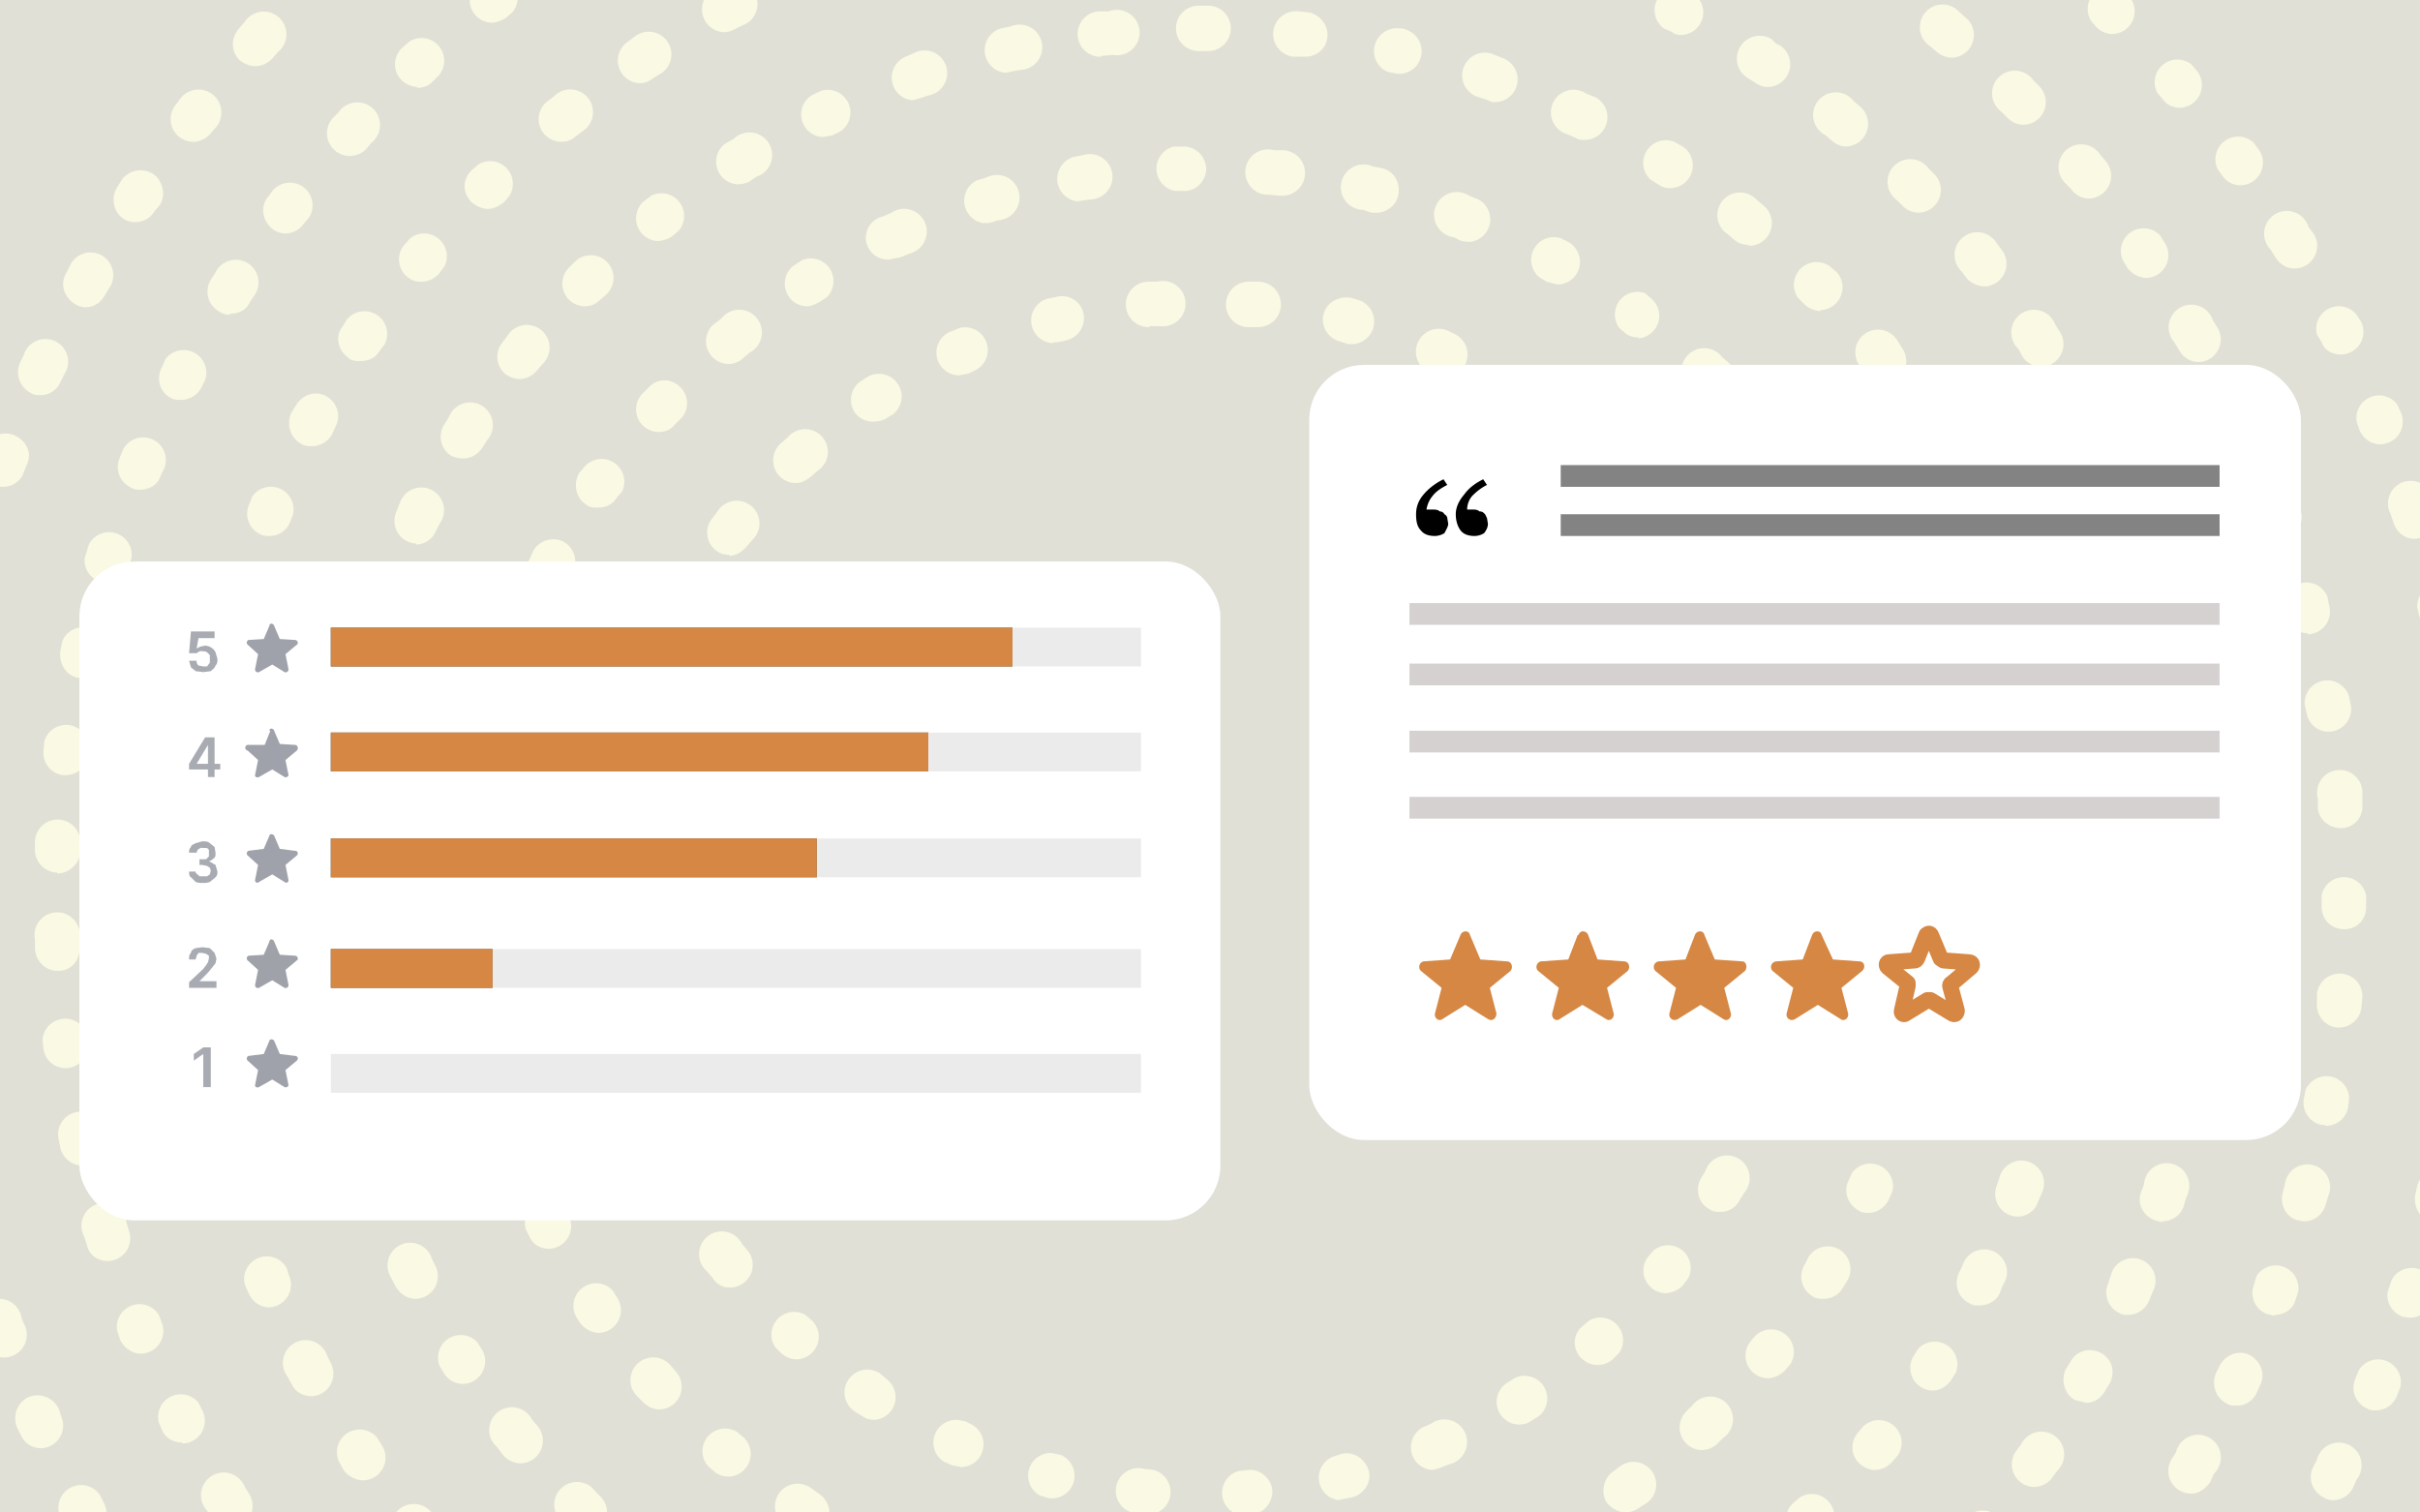 <svg xmlns="http://www.w3.org/2000/svg" fill="none" viewBox="0 0 256 160">
  <g clip-path="url(#a)">
    <path fill="#E1E0D6" d="M0 0h256v160H0z"/>
    <path fill="#FAF9E3" d="M124.4 174.5h-1a2.4 2.4 0 0 1 .2-4.7h.9a2.4 2.4 0 0 1 0 4.7Zm9.4-.2a2.4 2.4 0 0 1-.2-4.8h.9c1.3-.2 2.5.8 2.6 2 .1 1.4-.8 2.5-2.1 2.7h-1.2Zm-19.6-.8h-.4l-1-.2a2.4 2.4 0 0 1 .9-4.7l.9.2a2.4 2.4 0 0 1-.4 4.7Zm29.8-.8c-1.1 0-2-.8-2.3-1.9-.3-1.2.5-2.5 1.8-2.8l.8-.2a2.4 2.4 0 0 1 1.1 4.6l-.9.2h-.5Zm-40-1.7h-.7l-.9-.4a2.4 2.4 0 0 1 1.5-4.5l.8.3c1.3.4 2 1.7 1.6 3-.3 1-1.3 1.6-2.3 1.6Zm49.8-1.4a2.4 2.4 0 0 1-.9-4.5l.9-.4a2.4 2.4 0 0 1 1.7 4.5 146.1 146.1 0 0 1-1.7.4Zm-59.4-2.3c-.3 0-.7 0-1-.2l-.9-.4a2.4 2.4 0 1 1 2-4.3l.9.4c1.2.6 1.7 2 1.2 3.2-.4.8-1.3 1.3-2.2 1.3Zm68.8-1.9c-.9 0-1.7-.4-2.1-1.2a2.4 2.4 0 0 1 1-3.2l.7-.5a2.4 2.4 0 1 1 2.3 4.2l-.8.4-1.1.3Zm-77.8-3c-.5 0-1-.2-1.3-.4l-.8-.5a2.4 2.4 0 1 1 2.6-4l.7.5c1.1.7 1.5 2.2.8 3.3-.5.7-1.2 1-2 1ZM172 160c-.7 0-1.5-.4-2-1-.7-1-.4-2.6.6-3.3l.8-.6a2.4 2.4 0 0 1 2.8 3.9l-.8.5c-.4.3-1 .5-1.4.5Zm-94.8-3.8c-.6 0-1.1-.1-1.6-.5l-.7-.6a2.4 2.4 0 0 1 3.1-3.6l.7.6a2.4 2.4 0 0 1-1.5 4.1Zm102.7-2.8a2.4 2.4 0 0 1-1.6-4l.7-.7a2.4 2.4 0 1 1 3.3 3.4l-.7.7c-.5.4-1 .6-1.7.6Zm-110.1-4.3c-.7 0-1.3-.3-1.8-.8l-.7-.7a2.4 2.4 0 1 1 3.6-3.2l.6.7a2.4 2.4 0 0 1-1.8 4Zm117.2-3.3a2.4 2.4 0 0 1-1.9-3.8l.6-.7a2.4 2.4 0 0 1 3.7 3l-.6.7c-.5.5-1.2.8-1.8.8ZM63.4 141c-.8 0-1.5-.4-2-1l-.5-.8a2.4 2.4 0 0 1 3.9-2.7l.5.8a2.4 2.4 0 0 1-2 3.7Zm129.5-3.6c-.4 0-.8 0-1.2-.3a2.4 2.4 0 0 1-.8-3.3l.4-.8a2.4 2.4 0 1 1 4.1 2.5l-.5.8c-.4.7-1.2 1.1-2 1.1Zm-134.8-5.3c-.9 0-1.7-.4-2.1-1.3l-.4-.8a2.4 2.4 0 0 1 4.2-2.1l.4.8a2.4 2.4 0 0 1-2.1 3.4Zm139.6-3.8c-.4 0-.7 0-1-.2-1.2-.6-1.7-2-1.2-3.1l.4-.9a2.4 2.4 0 0 1 4.3 1.9l-.4.9c-.4.8-1.2 1.4-2.1 1.4ZM54 122.8c-1 0-2-.6-2.3-1.6l-.3-1a2.4 2.4 0 0 1 4.5-1.4l.3.8a2.4 2.4 0 0 1-2.2 3.2Zm147-4.1-.6-.1c-1.2-.4-2-1.7-1.6-3l.2-.8a2.4 2.4 0 0 1 4.6 1.2l-.3 1c-.3 1-1.2 1.7-2.2 1.7Zm-149.8-5.9c-1 0-2-.8-2.3-1.9l-.2-1a2.4 2.4 0 1 1 4.7-.8l.2.9a2.4 2.4 0 0 1-2.4 2.8Zm152-4.2a2.4 2.4 0 0 1-2.3-2.7l.1-1a2.4 2.4 0 1 1 4.7.7l-.1 1c-.2 1.1-1.2 2-2.4 2Zm-153.3-6c-1.3 0-2.3-1-2.4-2.2v-1a2.4 2.4 0 1 1 4.7-.2v.9c.1 1.3-.9 2.4-2.2 2.5ZM204 98.3c-1.3 0-2.3-1-2.3-2.4v-1a2.4 2.4 0 1 1 4.7 0V96c0 1.3-1 2.3-2.4 2.3Zm-154-6h-.2a2.4 2.4 0 0 1-2.2-2.5v-1a2.4 2.4 0 0 1 4.8.4v.9a2.5 2.5 0 0 1-2.5 2.2Zm153.6-4.4c-1.2 0-2.2-.9-2.4-2.1l-.1-1a2.4 2.4 0 1 1 4.7-.5l.1 1a2.4 2.4 0 0 1-2.3 2.6ZM51.3 82h-.5a2.4 2.4 0 0 1-1.8-2.8l.2-1c.2-1.3 1.5-2 2.8-1.8 1.3.3 2 1.5 1.8 2.8l-.2.9a2.4 2.4 0 0 1-2.3 1.9Zm150.3-4.4c-1 0-2-.7-2.3-1.7l-.2-.9a2.4 2.4 0 0 1 4.6-1.3l.2 1a2.4 2.4 0 0 1-2.3 3ZM54 72.1h-.8a2.4 2.4 0 0 1-1.4-3.1l.3-1a2.4 2.4 0 0 1 3-1.3c1.2.4 1.9 1.8 1.4 3 0 .3-.2.6-.3.8-.3 1-1.2 1.6-2.2 1.6ZM198.3 68c-.9 0-1.8-.6-2.1-1.5l-.4-.8a2.4 2.4 0 1 1 4.4-1.9l.3.9a2.4 2.4 0 0 1-2.2 3.3ZM58 62.6c-.3 0-.7 0-1-.2-1.2-.6-1.7-2-1-3.2l.4-.9c.6-1.1 2-1.6 3.2-1 1.1.6 1.6 2 1 3.2l-.5.8c-.4.9-1.2 1.3-2 1.3Zm135.8-3.9c-.8 0-1.6-.4-2-1.1l-.5-.8a2.4 2.4 0 0 1 4-2.4l.5.8a2.4 2.4 0 0 1-2 3.5Zm-130.5-5c-.5 0-1 0-1.4-.4-1-.7-1.3-2.2-.6-3.3l.6-.7a2.4 2.4 0 0 1 3.9 2.7l-.6.7c-.4.7-1.2 1-2 1ZM188 50.3a2 2 0 0 1-1.8-1l-.6-.6a2.4 2.4 0 1 1 3.7-3l.6.8a2.4 2.4 0 0 1-1.9 3.8ZM69.7 45.7a2.4 2.4 0 0 1-1.8-4l.7-.7c.9-1 2.4-1 3.3-.1 1 .9 1 2.4.2 3.3l-.7.7c-.4.5-1 .8-1.7.8Zm111.5-3.2c-.6 0-1.2-.2-1.7-.7l-.6-.6a2.4 2.4 0 1 1 3.3-3.4l.7.6a2.4 2.4 0 0 1-1.7 4Zm-104.1-4a2.4 2.4 0 0 1-1.6-4.2l.8-.6a2.4 2.4 0 1 1 3 3.6l-.7.6c-.4.4-1 .6-1.5.6Zm96.3-2.8c-.5 0-1-.1-1.4-.4l-.7-.6A2.4 2.4 0 0 1 174 31l.7.6a2.4 2.4 0 0 1-1.4 4.2Zm-88-3.3c-.8 0-1.6-.4-2-1.1-.7-1.1-.4-2.6.7-3.3l.8-.5a2.4 2.4 0 0 1 2.5 4l-.8.5c-.4.2-.8.4-1.2.4Zm79.4-2.3-1.2-.3-.8-.5a2.4 2.4 0 0 1 2.3-4.1l.8.4a2.4 2.4 0 0 1-1.1 4.5Zm-70.4-2.7a2.3 2.3 0 0 1-1-4.5l.9-.4a2.4 2.4 0 1 1 2 4.3l-1 .4-1 .2Zm61-1.8-.8-.1-.8-.4a2.4 2.4 0 1 1 1.6-4.4l1 .4a2.4 2.4 0 0 1-1 4.5Zm-51.4-2a2.4 2.4 0 0 1-.7-4.5l1-.3a2.4 2.4 0 1 1 1.3 4.5l-1 .3h-.6Zm41.7-1.1h-.6l-.9-.3a2.4 2.4 0 1 1 1-4.6l1 .2c1.3.3 2 1.6 1.7 2.9-.2 1-1.2 1.8-2.3 1.8ZM114 21.3a2.4 2.4 0 0 1-.4-4.7l1-.2a2.4 2.4 0 1 1 .7 4.7 44.4 44.4 0 0 0-1.3.2Zm21.5-.6h-.2l-1-.1a2.4 2.4 0 1 1 .5-4.7h1a2.4 2.4 0 0 1-.3 4.8Zm-11.2-.5a2.4 2.4 0 0 1-.1-4.7h1c1.3 0 2.3 1 2.4 2.3 0 1.3-1 2.4-2.3 2.4h-1Zm7 140.1a2.4 2.4 0 0 1-.2-4.7l1-.1c1.2-.1 2.4.9 2.5 2.2 0 1.3-.9 2.4-2.2 2.5h-1.1v.1Zm-9.5 0h-.2l-1-.2a2.4 2.4 0 1 1 .5-4.7l.9.1a2.4 2.4 0 0 1-.2 4.7Zm19.8-1.6a2.4 2.4 0 0 1-.6-4.6l.9-.3c1.3-.3 2.5.5 2.9 1.8.3 1.2-.5 2.5-1.8 2.8a55.3 55.3 0 0 1-1.5.3Zm-30-.2h-.6l-1-.3a2.4 2.4 0 0 1 1.2-4.5l1 .2a2.4 2.4 0 0 1-.7 4.6Zm39.9-3a2.4 2.4 0 0 1-1-4.5l.9-.4a2.4 2.4 0 1 1 1.9 4.3l-1 .4-.8.2Zm-49.8-.3-1-.2-.9-.4a2.4 2.4 0 0 1 2-4.3c.3 0 .6.2.8.3a2.4 2.4 0 0 1-1 4.6Zm59-4.5a2.4 2.4 0 0 1-1.3-4.4l.8-.5a2.4 2.4 0 0 1 2.6 4l-.8.5c-.4.3-.9.4-1.3.4Zm-68.2-.5c-.4 0-.9-.1-1.3-.4l-.8-.5a2.4 2.4 0 0 1 2.7-4l.7.6a2.4 2.4 0 0 1-1.3 4.3Zm76.5-5.8c-.7 0-1.3-.3-1.8-.8-.9-1-.8-2.5.2-3.3l.7-.6a2.4 2.4 0 0 1 3.2 3.4l-.7.7c-.5.4-1 .6-1.6.6Zm-84.7-.6c-.6 0-1.1-.2-1.6-.6l-.7-.7a2.4 2.4 0 0 1 3.2-3.4l.7.6a2.4 2.4 0 0 1-1.6 4.1Zm91.8-7a2.4 2.4 0 0 1-1.8-3.8l.6-.7a2.4 2.4 0 0 1 3.7 2.9l-.6.8c-.5.5-1.2.8-1.9.8Zm-98.9-.6a2 2 0 0 1-1.8-1l-.6-.7a2.4 2.4 0 1 1 3.7-2.9l.6.7a2.4 2.4 0 0 1-1.9 3.9Zm104.8-8c-.4 0-.8 0-1.2-.3-1.1-.6-1.5-2-.9-3.2l.5-.8a2.4 2.4 0 1 1 4.1 2.3l-.5.8c-.4.8-1.2 1.2-2 1.2Zm-110.5-.7c-.8 0-1.6-.5-2-1.3l-.5-.8a2.4 2.4 0 0 1 4.2-2.2l.4.8a2.4 2.4 0 0 1-2 3.5Zm114.8-8.8h-.8a2.4 2.4 0 0 1-1.4-3.1l.3-.9a2.4 2.4 0 1 1 4.5 1.5l-.4 1c-.3 1-1.2 1.6-2.2 1.6Zm-119-.8c-1 0-1.9-.6-2.2-1.6l-.3-.9a2.4 2.4 0 1 1 4.5-1.5l.3.9a2.4 2.4 0 0 1-2.3 3.1Zm121.7-9.2h-.4a2.4 2.4 0 0 1-2-2.8l.2-.9a2.4 2.4 0 1 1 4.7.8c0 .3 0 .6-.2 1a2.4 2.4 0 0 1-2.3 1.9Zm-124.2-.9c-1.2 0-2.2-.8-2.4-2l-.1-.9a2.4 2.4 0 1 1 4.7-.7l.1.9a2.4 2.4 0 0 1-2.3 2.7ZM190 98.3c-1.3 0-2.4-1-2.4-2.4v-1.1a2.4 2.4 0 1 1 4.8 0V96c0 1.3-1 2.3-2.4 2.3Zm-126-.9c-1.4 0-2.5-1-2.5-2.3v-1c0-1.3 1.1-2.3 2.4-2.3 1.3 0 2.4 1 2.4 2.4v.8c0 1.3-1 2.4-2.4 2.4Zm125.3-9.6c-1.2 0-2.2-.9-2.3-2l-.2-1a2.4 2.4 0 0 1 4.7-.7l.1 1a2.4 2.4 0 0 1-2.3 2.7ZM64.7 87h-.3a2.4 2.4 0 0 1-2-2.8l.2-1a2.4 2.4 0 0 1 4.6.9l-.1.9c-.2 1.2-1.2 2-2.4 2ZM187 77.6c-1 0-2-.6-2.3-1.6 0-.3-.2-.6-.3-.8a2.4 2.4 0 0 1 4.5-1.6l.3 1a2.4 2.4 0 0 1-2.2 3ZM67.3 77l-.8-.1a2.4 2.4 0 0 1-1.5-3l.4-1a2.4 2.4 0 0 1 4.4 1.6l-.3.9c-.3 1-1.2 1.6-2.2 1.6Zm115.5-9c-.8 0-1.7-.4-2-1.2l-.5-.8a2.4 2.4 0 0 1 4.1-2.3l.5.9a2.4 2.4 0 0 1-2 3.5Zm-111.4-.6c-.3 0-.7 0-1-.2-1.2-.7-1.7-2.1-1-3.2l.4-1a2.4 2.4 0 0 1 4.2 2.4l-.5.8c-.4.8-1.2 1.2-2 1.2Zm105.8-8.1c-.7 0-1.4-.3-1.9-1l-.5-.7a2.4 2.4 0 1 1 3.7-2.9l.6.8a2.4 2.4 0 0 1-1.9 3.8Zm-100-.6c-.6 0-1-.1-1.5-.5-1-.8-1.2-2.3-.4-3.3l.6-.8a2.4 2.4 0 1 1 3.7 3l-.6.7c-.5.6-1.2 1-1.9 1Zm93-7.2c-.5 0-1.1-.2-1.6-.6l-.6-.6a2.4 2.4 0 1 1 3.2-3.5l.7.7a2.4 2.4 0 0 1-1.6 4Zm-86-.4a2.4 2.4 0 0 1-1.6-4.2l.7-.6a2.4 2.4 0 1 1 3.2 3.5l-.7.6c-.5.4-1 .7-1.6.7Zm78-6c-.5 0-1-.2-1.4-.5l-.7-.5a2.4 2.4 0 1 1 2.5-4l.9.6A2.4 2.4 0 0 1 162 45Zm-69.8-.5c-.8 0-1.5-.3-2-1-.7-1.1-.4-2.6.7-3.3l.8-.5a2.4 2.4 0 0 1 2.6 4l-.8.5a3 3 0 0 1-1.3.3ZM153 40l-1-.3-.8-.3a2.4 2.4 0 0 1 2-4.4l.8.4a2.4 2.4 0 0 1-1 4.5Zm-51.5-.3a2.4 2.4 0 0 1-1-4.6l1-.4a2.4 2.4 0 0 1 1.8 4.4l-.8.4-1 .2Zm41.7-3.3h-.6l-.9-.3c-1.2-.3-2-1.6-1.7-2.8.3-1.3 1.6-2 2.9-1.8l1 .3a2.4 2.4 0 0 1-.7 4.6Zm-31.8-.1a2.4 2.4 0 0 1-.6-4.7l1-.2c1.2-.3 2.5.4 2.8 1.7.3 1.3-.5 2.6-1.8 2.9l-.9.2h-.5Zm21.6-1.7h-1.2a2.4 2.4 0 0 1-2.1-2.6 2.4 2.4 0 0 1 2.5-2.2h1a2.4 2.4 0 0 1-.2 4.8Zm-11.4 0a2.4 2.4 0 0 1-.2-4.8h1a2.4 2.4 0 1 1 .3 4.7h-1.1ZM127 204h-1a2.4 2.4 0 0 1 0-4.7h1a2.3 2.3 0 1 1 0 4.7Zm9.5-.4a2.4 2.4 0 0 1-.2-4.8h1a2.4 2.4 0 1 1 .4 4.7h-1.2Zm-20-.1h-.2l-1-.1a2.4 2.4 0 0 1 .5-4.7h1a2.4 2.4 0 0 1-.2 4.8Zm30.4-1.4a2.4 2.4 0 0 1-.5-4.7l1-.1a2.4 2.4 0 0 1 .9 4.6l-1 .2h-.4Zm-40.7-.1h-.4l-1-.3a2.4 2.4 0 1 1 1-4.6l.9.2a2.4 2.4 0 0 1-.5 4.7Zm50.8-2.3a2.4 2.4 0 0 1-.6-4.6l.9-.3a2.4 2.4 0 0 1 1.3 4.5l-.9.3-.7.1Zm-61-.2-.6-.1-1-.3a2.4 2.4 0 0 1 1.5-4.6l.9.3a2.4 2.4 0 0 1-.7 4.7Zm71-3.2a2.4 2.4 0 0 1-1-4.6l.9-.4a2.4 2.4 0 1 1 1.8 4.4l-.9.4-.9.2Zm-80.8-.4-.9-.1-.9-.4a2.4 2.4 0 0 1 1.9-4.4l.8.4a2.4 2.4 0 0 1-.9 4.5Zm90.2-4a2.4 2.4 0 0 1-1-4.5l.7-.4a2.4 2.4 0 1 1 2.3 4.1l-.9.5a2 2 0 0 1-1.1.3Zm-99.7-.4a2 2 0 0 1-1-.3l-1-.5a2.4 2.4 0 0 1 2.3-4.1l.9.4a2.4 2.4 0 0 1-1.2 4.5Zm108.7-5c-.7 0-1.5-.3-2-1-.7-1.1-.4-2.6.7-3.3l.8-.5a2.4 2.4 0 1 1 2.6 4l-.8.5c-.4.2-.8.4-1.3.4Zm-117.6-.4c-.5 0-1-.2-1.3-.4a34 34 0 0 1-.8-.6 2.4 2.4 0 1 1 2.6-3.9l.8.5a2.4 2.4 0 0 1-1.3 4.4Zm126-5.7a2.4 2.4 0 0 1-1.4-4.2l.7-.6a2.4 2.4 0 1 1 3 3.7l-.7.6a3 3 0 0 1-1.5.5Zm-134.4-.6c-.6 0-1-.1-1.5-.5l-.8-.6a2.4 2.4 0 0 1 3-3.7l.8.6a2.4 2.4 0 0 1-1.5 4.2Zm142.3-6.4a2.4 2.4 0 0 1-1.7-4l.7-.7a2.4 2.4 0 1 1 3.3 3.4l-.7.7c-.4.4-1 .6-1.6.6Zm-150-.6c-.7 0-1.3-.2-1.8-.7l-.6-.7a2.4 2.4 0 0 1 3.3-3.3l.7.7a2.4 2.4 0 0 1-1.7 4Zm157-7a2.4 2.4 0 0 1-1.7-4l.6-.7a2.4 2.4 0 1 1 3.6 3l-.6.8c-.5.5-1.1.8-1.8.8Zm-164-.8c-.7 0-1.4-.3-1.8-.9l-.6-.7a2.4 2.4 0 1 1 3.6-3l.6.7a2.4 2.4 0 0 1-1.8 3.9Zm170.5-7.7a2.4 2.4 0 0 1-2-3.7l.6-.8a2.4 2.4 0 1 1 3.9 2.7l-.6.8c-.4.6-1.2 1-2 1Zm-176.8-.7c-.7 0-1.5-.4-2-1l-.5-.9a2.4 2.4 0 0 1 4-2.6l.5.8a2.4 2.4 0 0 1-2 3.7Zm182.3-8.2-1.2-.3c-1.1-.6-1.5-2-1-3.2l.5-.8c.6-1.2 2-1.6 3.2-1 1.2.6 1.6 2 1 3.2l-.5.8c-.4.8-1.2 1.3-2 1.3ZM33 147.7c-.9 0-1.7-.4-2.1-1.2l-.5-.9a2.4 2.4 0 1 1 4.2-2.2l.4.8a2.4 2.4 0 0 1-2 3.5Zm192.1-8.6c-.3 0-.6 0-.9-.2a2.4 2.4 0 0 1-1.2-3.1l.3-.9a2.4 2.4 0 1 1 4.4 1.8l-.4 1c-.4.8-1.2 1.4-2.2 1.4Zm-196.6-.8c-1 0-1.8-.6-2.2-1.5l-.4-.9a2.4 2.4 0 0 1 4.4-1.8l.3.9a2.4 2.4 0 0 1-2.1 3.3Zm200.2-9-.7-.2c-1.2-.4-2-1.7-1.5-3l.3-.8a2.4 2.4 0 1 1 4.5 1.3l-.3 1c-.3 1-1.3 1.6-2.3 1.6Zm-203.7-1c-1 0-2-.6-2.2-1.6l-.3-1a2.4 2.4 0 0 1 4.5-1.3l.3.9a2.4 2.4 0 0 1-2.3 3Zm206.5-9.3a2.4 2.4 0 0 1-2.3-2.8l.1-1a2.4 2.4 0 1 1 4.7 1l-.2 1a2.4 2.4 0 0 1-2.3 1.8Zm-209-.8c-1.1 0-2.1-.8-2.3-2l-.2-.9a2.4 2.4 0 0 1 4.6-.9l.2 1a2.4 2.4 0 0 1-2.3 2.8Zm210.6-9.5h-.3a2.4 2.4 0 0 1-2-2.6v-1a2.4 2.4 0 1 1 4.7.5v1a2.4 2.4 0 0 1-2.4 2ZM21 107.8c-1.2 0-2.3-.9-2.4-2v-1a2.4 2.4 0 0 1 4.6-.5l.1 1a2.4 2.4 0 0 1-2.3 2.5Zm212.7-9.6c-1.3 0-2.4-1-2.4-2.4v-1.1a2.4 2.4 0 0 1 4.8 0V96c0 1.3-1.1 2.3-2.4 2.3Zm-213.3-.8c-1.3 0-2.3-1-2.3-2.4v-1c0-1.2 1-2.3 2.3-2.3 1.4 0 2.4 1 2.4 2.4v1c0 1.2-1 2.3-2.4 2.3Zm212.8-9.8c-1.2 0-2.2-1-2.3-2.2l-.1-1a2.4 2.4 0 0 1 4.7-.4l.1 1a2.4 2.4 0 0 1-2.4 2.6ZM20.8 87h-.2a2.4 2.4 0 0 1-2.1-2.6v-1a2.4 2.4 0 0 1 4.8.6l-.1.9a2.4 2.4 0 0 1-2.4 2.1Zm210.9-9.7c-1.1 0-2.1-.8-2.3-2l-.2-.8a2.4 2.4 0 0 1 4.6-1l.2 1a2.4 2.4 0 0 1-2.3 2.8Zm-209.3-.6h-.5a2.4 2.4 0 0 1-1.9-2.8l.2-1a2.4 2.4 0 0 1 4.6 1l-.1.9a2.4 2.4 0 0 1-2.3 1.9Zm206.8-9.6c-1 0-2-.6-2.2-1.7l-.3-.9a2.4 2.4 0 0 1 4.5-1.3l.3.9a2.4 2.4 0 0 1-2.3 3ZM25 66.5h-.7c-1.3-.4-2-1.8-1.6-3l.3-1a2.4 2.4 0 1 1 4.5 1.5l-.3.9c-.3 1-1.2 1.6-2.2 1.6Zm200.9-9.2c-1 0-1.8-.6-2.2-1.5l-.4-.9a2.4 2.4 0 1 1 4.4-1.8l.4.9a2.4 2.4 0 0 1-2.2 3.3Zm-197.4-.6c-.3 0-.6 0-1-.2a2.4 2.4 0 0 1-1.2-3l.4-1a2.4 2.4 0 0 1 4.3 1.9l-.3.8c-.4 1-1.3 1.5-2.2 1.5Zm193-9c-.9 0-1.7-.4-2.1-1.2l-.5-.8a2.4 2.4 0 0 1 4.2-2.2l.5.8a2.4 2.4 0 0 1-2.1 3.5ZM33 47.2c-.4 0-.8 0-1.2-.3-1.1-.6-1.5-2-1-3.2l.5-.8c.7-1.2 2.1-1.6 3.2-1 1.2.7 1.6 2.1 1 3.2l-.4.9c-.5.8-1.3 1.2-2.1 1.2Zm183-8.4c-.8 0-1.6-.4-2-1l-.5-.9a2.4 2.4 0 1 1 3.9-2.6l.5.8a2.4 2.4 0 0 1-2 3.7Zm-177.9-.6c-.4 0-.9 0-1.3-.4-1-.7-1.4-2.2-.6-3.2l.5-.8a2.4 2.4 0 0 1 4 2.6l-.6.8c-.4.7-1.2 1-2 1ZM210 30.3c-.7 0-1.4-.3-1.9-.8l-.6-.8a2.4 2.4 0 1 1 3.7-3l.6.8a2.4 2.4 0 0 1-1.8 3.8Zm-165.4-.5c-.6 0-1-.1-1.5-.5-1-.8-1.2-2.3-.4-3.3l.7-.8a2.4 2.4 0 0 1 3.6 3l-.6.8c-.5.5-1.1.8-1.8.8ZM203 22.5c-.6 0-1.2-.2-1.7-.7l-.6-.6a2.4 2.4 0 1 1 3.3-3.4l.7.7a2.4 2.4 0 0 1-1.7 4Zm-151.4-.4c-.6 0-1.2-.3-1.7-.7-1-1-1-2.4 0-3.4l.7-.6a2.4 2.4 0 0 1 3.3 3.3l-.6.7c-.5.4-1.1.7-1.7.7Zm143.7-6.6c-.5 0-1-.2-1.5-.6l-.7-.6a2.4 2.4 0 1 1 3-3.6l.7.6a2.4 2.4 0 0 1-1.5 4.2Zm-136-.5a2.4 2.4 0 0 1-1.5-4.2l.8-.6a2.4 2.4 0 1 1 3 3.7l-.8.6c-.4.4-1 .5-1.5.5Zm127.6-5.8c-.4 0-.9-.2-1.3-.5l-.8-.5a2.4 2.4 0 1 1 2.7-4c.2.3.5.5.8.6a2.4 2.4 0 0 1-1.4 4.4ZM67.6 8.8a2.4 2.4 0 0 1-1.3-4.3l.8-.6a2.4 2.4 0 1 1 2.6 4l-.8.5a2 2 0 0 1-1.3.4ZM178 3.7c-.4 0-.8 0-1.1-.3L176 3a2.4 2.4 0 0 1 2.2-4.2l.9.5a2.4 2.4 0 0 1-1.2 4.4ZM76.6 3.4a2.4 2.4 0 0 1-1.1-4.5l.8-.4a2.4 2.4 0 1 1 2.2 4.2l-.8.4c-.4.2-.7.3-1.1.3Zm91.9-4.2-1-.2-.8-.4a2.4 2.4 0 0 1 1.8-4.4l1 .4a2.4 2.4 0 0 1-1 4.6ZM86-1.1a2.4 2.4 0 0 1-.9-4.5L86-6a2.4 2.4 0 1 1 1.8 4.4l-.9.3-.9.2Zm72.7-3.3c-.3 0-.5 0-.7-.2l-1-.2a2.4 2.4 0 1 1 1.4-4.6l1 .3a2.4 2.4 0 0 1-.7 4.7Zm-62.8-.2a2.4 2.4 0 0 1-.7-4.7l.9-.2A2.4 2.4 0 1 1 97.4-5c-.3 0-.6.2-.8.3h-.7Zm52.6-2.5a2 2 0 0 1-.4 0l-1-.2a2.4 2.4 0 0 1 1-4.6c.3 0 .6 0 1 .2a2.4 2.4 0 0 1-.6 4.6ZM106-7a2.4 2.4 0 0 1-.5-4.8l1-.1a2.4 2.4 0 0 1 .9 4.6l-1 .2h-.4Zm32.2-1.6H137a2.4 2.4 0 1 1 .5-4.8l1 .1c1.2.2 2.2 1.3 2 2.6a2.4 2.4 0 0 1-2.3 2.1Zm-21.8 0a2.4 2.4 0 0 1-.3-4.7l1-.1a2.4 2.4 0 0 1 .4 4.7h-1.2Zm11.3-.5h-.9a2.4 2.4 0 1 1 0-4.8h1a2.4 2.4 0 0 1 0 4.8Zm1 241.1a2.4 2.4 0 0 1 0-4.7h1c1.2 0 2.3 1 2.3 2.3 0 1.3-1 2.4-2.3 2.4h-1Zm-9.5-.2h-1.1a2.4 2.4 0 0 1 .3-4.8l1 .1a2.4 2.4 0 0 1-.2 4.7Zm20-.3a2.4 2.4 0 0 1-.3-4.7l1-.1a2.4 2.4 0 0 1 .4 4.7h-1l-.2.1Zm-30.4-.7h-.3l-1-.1a2.4 2.4 0 0 1 .7-4.7l1 .1a2.4 2.4 0 0 1-.4 4.7Zm40.7-.6a2.4 2.4 0 0 1-.4-4.7l1-.2a2.4 2.4 0 1 1 .7 4.7l-1 .1h-.3Zm-51-1.2H98l-1-.2a2.4 2.4 0 1 1 1.1-4.6l1 .2c1.2.2 2 1.5 1.7 2.8a2.4 2.4 0 0 1-2.3 1.8Zm61.2-1c-1 0-2-.7-2.3-1.8-.3-1.2.5-2.5 1.7-2.8l1-.3a2.4 2.4 0 1 1 1.1 4.6l-1 .3h-.5Zm-71.3-1.5-.7-.1-.9-.3a2.4 2.4 0 0 1 1.4-4.6l.9.3a2.4 2.4 0 0 1-.7 4.6Zm81.3-1.4a2.4 2.4 0 0 1-.7-4.6l.9-.3a2.4 2.4 0 1 1 1.5 4.5l-1 .3-.7.1Zm-91.2-2c-.3 0-.5 0-.8-.2l-1-.3a2.4 2.4 0 0 1 1.8-4.4l.9.3a2.4 2.4 0 0 1-.9 4.6Zm101-1.7a2.4 2.4 0 0 1-1-4.5l1-.4a2.4 2.4 0 0 1 1.8 4.4l-.9.3c-.3.2-.6.2-.9.2ZM68.9 219c-.3 0-.7 0-1-.2l-.9-.4a2.4 2.4 0 0 1 2.1-4.3l.8.4a2.4 2.4 0 0 1-1 4.6Zm120-2a2.4 2.4 0 0 1-1-4.4l.8-.4c1.1-.6 2.5-.2 3.2 1 .6 1.1.1 2.6-1 3.2l-.9.4a2 2 0 0 1-1 .3Zm-129.2-2.8a2 2 0 0 1-1.2-.4l-.8-.4a2.4 2.4 0 0 1 2.4-4.1l.8.4a2.4 2.4 0 0 1-1.2 4.5Zm138.3-2.3c-.8 0-1.6-.4-2-1.1-.7-1.1-.4-2.6.7-3.3l.8-.4a2.4 2.4 0 1 1 2.6 4l-.9.5-1.2.3Zm-147.2-3.3c-.4 0-.9-.1-1.3-.4l-.8-.6a2.4 2.4 0 1 1 2.7-3.9l.8.6c1 .7 1.3 2.2.6 3.3-.5.6-1.2 1-2 1Zm155.8-2.5a2.4 2.4 0 0 1-1.4-4.3l.8-.6a2.4 2.4 0 1 1 2.8 3.8l-.8.6c-.4.3-.9.5-1.4.5Zm-164.1-3.8c-.6 0-1-.1-1.5-.5l-.8-.6a2.4 2.4 0 1 1 3-3.6l.8.5a2.4 2.4 0 0 1-1.5 4.3Zm172.3-2.7c-.7 0-1.3-.3-1.8-.8-.9-1-.8-2.5.2-3.4l.7-.6a2.4 2.4 0 1 1 3.2 3.6l-.8.6c-.4.4-1 .6-1.5.6Zm-180.2-4.1a2 2 0 0 1-1.6-.7l-.7-.6a2.4 2.4 0 1 1 3.2-3.4l.7.6a2.4 2.4 0 0 1-1.6 4Zm187.8-3a2.4 2.4 0 0 1-1.6-4l.6-.7a2.4 2.4 0 0 1 3.4 3.3l-.7.7c-.4.4-1 .7-1.7.7ZM27.3 188c-.7 0-1.3-.2-1.8-.7l-.6-.8a2.4 2.4 0 0 1 3.5-3.1l.6.7a2.4 2.4 0 0 1-1.7 4Zm202.2-3.2c-.5 0-1-.2-1.5-.6-1-.8-1.1-2.3-.3-3.3l.6-.7a2.4 2.4 0 0 1 3.6 3l-.6.8c-.5.5-1.1.8-1.8.8Zm-209-4.8c-.6 0-1.3-.3-1.8-.9l-.6-.7a2.4 2.4 0 0 1 3.8-3l.5.8a2.4 2.4 0 0 1-1.8 3.8Zm215.5-3.4a2.4 2.4 0 0 1-2-3.8l.6-.7a2.4 2.4 0 1 1 3.8 2.7l-.5.8c-.5.6-1.2 1-2 1Zm-221.5-5c-.8 0-1.5-.4-2-1.1l-.5-.8a2.4 2.4 0 0 1 4-2.6l.5.8a2.4 2.4 0 0 1-2 3.7Zm227.3-3.7c-.4 0-.9-.1-1.3-.4a2.4 2.4 0 0 1-.7-3.2l.5-.8a2.4 2.4 0 1 1 4 2.4l-.5.9c-.5.7-1.2 1-2 1ZM9 162.5c-.9 0-1.7-.4-2-1.2l-.6-.8a2.4 2.4 0 0 1 4.2-2.3l.4.8a2.4 2.4 0 0 1-2 3.5Zm237.8-3.8c-.4 0-.7-.1-1-.3-1.2-.6-1.7-2-1.1-3.2l.4-.8a2.4 2.4 0 1 1 4.2 2.1l-.4.9c-.4.8-1.2 1.3-2.1 1.3ZM4.4 153.2c-1 0-1.8-.5-2.2-1.4l-.4-.8c-.5-1.2 0-2.6 1.2-3.2 1.2-.5 2.6 0 3.2 1.2l.3.9a2.4 2.4 0 0 1-2.1 3.3Zm247-4c-.4 0-.7 0-1-.2a2.4 2.4 0 0 1-1.3-3l.4-1a2.4 2.4 0 0 1 4.4 1.8l-.4 1c-.4.9-1.3 1.4-2.2 1.4Zm-251-5.6c-1 0-1.8-.6-2.2-1.6l-.3-.9a2.4 2.4 0 1 1 4.4-1.6l.4.9a2.4 2.4 0 0 1-2.3 3.2Zm254.5-4.2-.7-.1c-1.2-.4-2-1.8-1.5-3l.3-.9a2.4 2.4 0 0 1 4.5 1.4l-.3 1c-.3 1-1.3 1.6-2.3 1.6Zm-257.7-5.8c-1 0-2-.7-2.3-1.7l-.2-1c-.3-1.2.4-2.5 1.7-2.8 1.2-.4 2.5.4 2.9 1.6l.2 1a2.4 2.4 0 0 1-2.3 3Zm260.6-4.2-.5-.1c-1.3-.3-2-1.6-1.8-2.9l.2-.9c.3-1.3 1.6-2 2.9-1.7 1.3.3 2 1.5 1.7 2.8l-.2 1c-.2 1-1.2 1.8-2.3 1.8Zm-263-6c-1 0-2-.7-2.3-1.8l-.2-1a2.4 2.4 0 0 1 4.7-.9l.1 1a2.4 2.4 0 0 1-2.3 2.8Zm265-4.3h-.3a2.4 2.4 0 0 1-2-2.7l.2-1a2.4 2.4 0 1 1 4.7.8l-.2 1c-.2 1-1.2 2-2.3 2Zm-266.6-6c-1.2 0-2.2-.8-2.3-2l-.2-1a2.4 2.4 0 1 1 4.8-.5v1a2.4 2.4 0 0 1-2.3 2.6Zm268-4.3h-.2a2.4 2.4 0 0 1-2.2-2.6v-1a2.4 2.4 0 0 1 4.7.4v1a2.4 2.4 0 0 1-2.3 2.2Zm-268.8-6c-1.3 0-2.3-1-2.4-2.3v-1a2.4 2.4 0 1 1 4.7-.1v.9c.1 1.3-.9 2.4-2.2 2.5h-.1Zm269.2-4.5c-1.3 0-2.3-1-2.3-2.4v-1.2a2.4 2.4 0 0 1 4.7 0V96c0 1.3-1 2.3-2.4 2.3Zm-269.2-6h-.1A2.4 2.4 0 0 1-10 90v-1a2.5 2.5 0 0 1 2.5-2.3c1.3.1 2.3 1.2 2.3 2.5v1c0 1.2-1.1 2.2-2.4 2.2Zm268.9-4.7c-1.2 0-2.3-1-2.4-2.2v-1a2.4 2.4 0 0 1 4.7-.3v1c.1 1.3-.9 2.4-2.2 2.5h-.1ZM-6.8 81.9h-.3a2.4 2.4 0 0 1-2-2.6v-1a2.4 2.4 0 1 1 4.7.6v.9a2.4 2.4 0 0 1-2.4 2.1Zm267-4.7c-1.2 0-2.2-.8-2.4-2l-.1-1a2.4 2.4 0 1 1 4.6-.7l.2 1a2.4 2.4 0 0 1-2.4 2.7ZM-5.3 71.6h-.5a2.4 2.4 0 0 1-1.9-2.8l.2-1a2.4 2.4 0 1 1 4.7 1l-.2.9a2.4 2.4 0 0 1-2.3 1.9ZM258.2 67c-1 0-2-.8-2.3-1.9l-.2-.9a2.4 2.4 0 0 1 4.6-1l.2.9a2.4 2.4 0 0 1-2.3 2.9Zm-261-5.6h-.7c-1.2-.4-2-1.7-1.6-3l.2-.9a2.4 2.4 0 1 1 4.6 1.3l-.3.9c-.3 1-1.2 1.7-2.2 1.7ZM255.4 57c-1 0-1.9-.7-2.2-1.7l-.3-.9a2.4 2.4 0 1 1 4.5-1.4l.3 1a2.4 2.4 0 0 1-2.3 3ZM.4 51.5c-.3 0-.6 0-.9-.2a2.4 2.4 0 0 1-1.4-3l.3-1a2.4 2.4 0 0 1 3-1.3c1.3.5 2 1.8 1.5 3l-.4 1c-.3.9-1.2 1.5-2.2 1.5ZM251.8 47c-1 0-1.8-.6-2.2-1.5l-.3-.9a2.4 2.4 0 0 1 4.3-1.8l.4.9a2.4 2.4 0 0 1-2.2 3.3ZM4.3 41.8c-.4 0-.7 0-1-.2-1.2-.6-1.7-2-1.2-3.2l.4-.8a2.4 2.4 0 1 1 4.3 2l-.4.8c-.4.9-1.2 1.4-2.1 1.4Zm243.3-4.3c-.8 0-1.7-.4-2-1.3l-.5-.8a2.4 2.4 0 0 1 4.2-2.1l.5.8a2.4 2.4 0 0 1-2.1 3.4ZM9 32.5a2 2 0 0 1-1-.3c-1.2-.7-1.7-2.1-1-3.3l.4-.8a2.4 2.4 0 1 1 4.2 2.3l-.5.8c-.4.8-1.2 1.3-2 1.3Zm233.7-4.1c-.8 0-1.5-.4-2-1.2l-.5-.8a2.4 2.4 0 1 1 4-2.4l.6.8a2.4 2.4 0 0 1-2 3.6ZM14.3 23.5c-.4 0-.9-.1-1.3-.4-1-.7-1.3-2.2-.6-3.3l.5-.8c.7-1 2.2-1.3 3.3-.6 1 .7 1.4 2.2.7 3.3l-.6.7c-.4.7-1.2 1.1-2 1.1ZM237 19.6c-.7 0-1.4-.3-1.9-1l-.5-.7a2.4 2.4 0 0 1 3.8-2.8l.6.8a2.4 2.4 0 0 1-2 3.7ZM20.4 15a2.4 2.4 0 0 1-1.9-3.8l.6-.8a2.4 2.4 0 1 1 3.8 3l-.6.7c-.5.6-1.2.9-1.9.9Zm210.2-3.6c-.7 0-1.4-.3-1.8-.9l-.6-.7a2.4 2.4 0 0 1 3.6-3l.6.7a2.4 2.4 0 0 1-1.8 3.9ZM27 7c-.5 0-1.1-.2-1.6-.6-1-.9-1-2.4-.1-3.4l.6-.7a2.4 2.4 0 1 1 3.5 3.2l-.6.7c-.5.5-1.1.8-1.8.8Zm196.5-3.4c-.6 0-1.2-.2-1.7-.7l-.6-.7a2.4 2.4 0 0 1 3.3-3.3l.7.7a2.4 2.4 0 0 1-1.7 4ZM34.4-.4c-.6 0-1.2-.3-1.7-.8-.9-1-.8-2.5.1-3.4l.7-.6a2.4 2.4 0 0 1 3.2 3.4l-.6.7c-.5.4-1 .6-1.7.6Zm181.7-3.2c-.6 0-1.2-.2-1.6-.6l-.7-.6a2.4 2.4 0 0 1 3.1-3.6l.7.6a2.4 2.4 0 0 1-1.5 4.2ZM42.3-7.3a2.4 2.4 0 0 1-1.5-4.3l.7-.6a2.4 2.4 0 0 1 3 3.7l-.7.6c-.5.4-1 .6-1.5.6Zm165.7-3c-.5 0-1 0-1.5-.4l-.7-.6c-1-.7-1.3-2.2-.5-3.3.8-1 2.3-1.2 3.3-.5l.8.6a2.4 2.4 0 0 1-1.4 4.3ZM50.7-13.5c-.8 0-1.5-.4-2-1-.7-1-.5-2.6.6-3.3l.8-.6a2.4 2.4 0 1 1 2.7 4l-.8.5c-.4.3-.9.4-1.3.4Zm148.7-2.6a2 2 0 0 1-1.3-.4l-.8-.5a2.4 2.4 0 0 1 2.5-4l.9.6a2.4 2.4 0 0 1-1.3 4.3Zm-140-3a2.4 2.4 0 0 1-1.1-4.4l.8-.5a2.4 2.4 0 1 1 2.3 4.1l-.8.5a2 2 0 0 1-1.1.3Zm131-2.3c-.4 0-.8 0-1.1-.2l-.9-.5a2.4 2.4 0 0 1 2.2-4.2l.9.5a2.4 2.4 0 0 1-1.1 4.5ZM68.7-24c-.9 0-1.8-.5-2.2-1.3-.5-1.2 0-2.6 1.2-3.2l.8-.4a2.4 2.4 0 0 1 2 4.3l-.8.4c-.3.2-.7.2-1 .2ZM181-26l-1-.1-.8-.4a2.4 2.4 0 1 1 1.8-4.3l1 .3a2.4 2.4 0 0 1-1 4.6ZM78.2-28.1a2.4 2.4 0 0 1-.8-4.6l.9-.3a2.4 2.4 0 0 1 1.7 4.4l-.9.3-.9.2Zm93-1.6c-.2 0-.5 0-.7-.2l-1-.3a2.4 2.4 0 1 1 1.6-4.5l1 .4c1.2.4 1.8 1.7 1.4 3-.4 1-1.3 1.6-2.3 1.6Zm-83-1.8a2.4 2.4 0 0 1-.8-4.6l1-.3a2.4 2.4 0 1 1 1.3 4.5l-.9.3-.7.1Zm73-1.3h-.6l-.9-.3a2.4 2.4 0 0 1 1.2-4.6l1 .3c1.2.3 2 1.6 1.6 2.8a2.3 2.3 0 0 1-2.3 1.8Zm-63-1.3a2.4 2.4 0 0 1-.5-4.7l1-.2a2.4 2.4 0 1 1 1 4.6l-1 .2h-.5Zm52.9-1h-.5l-.9-.1a2.4 2.4 0 0 1 .8-4.7l1 .2a2.4 2.4 0 0 1-.4 4.7Zm-42.6-.8a2.4 2.4 0 0 1-.3-4.7l1-.2a2.4 2.4 0 1 1 .6 4.7l-1 .1h-.3Zm32.2-.6h-.2l-1-.1a2.4 2.4 0 0 1 .5-4.7h1c1.2.2 2.2 1.4 2 2.7a2.4 2.4 0 0 1-2.3 2.1ZM119-37a2.4 2.4 0 0 1-.1-4.7h1c1.2-.1 2.3.9 2.4 2.2 0 1.3-1 2.4-2.2 2.5H119Zm11.4-.2h-1a2.4 2.4 0 0 1 0-4.7h1a2.4 2.4 0 0 1 0 4.8Zm-1.7 255.6a2.4 2.4 0 0 1 0-4.8h.9c1.3 0 2.4 1 2.4 2.3 0 1.3-1 2.4-2.3 2.5h-1Zm-9.5-.3h-1.1a2.4 2.4 0 1 1 .4-4.7h.9a2.4 2.4 0 0 1-.2 4.8Zm19.9-.3a2.4 2.4 0 0 1-.3-4.7l1-.1a2.4 2.4 0 1 1 .5 4.7H139Zm-30.2-.8h-.4l-1-.1a2.4 2.4 0 0 1 .8-4.7l1 .1a2.4 2.4 0 0 1-.4 4.7Zm40.5-.7a2.4 2.4 0 0 1-.4-4.7l.9-.2a2.4 2.4 0 1 1 .9 4.7l-1 .2h-.4Zm-50.7-1.2-.6-.1-1-.2a2.4 2.4 0 0 1 1.2-4.6l1 .2a2.4 2.4 0 0 1-.6 4.7Zm60.8-1.1a2.4 2.4 0 0 1-.6-4.7l.9-.2a2.4 2.4 0 0 1 1.3 4.5l-1 .3h-.6Zm-70.8-1.8-.8-.1-1-.3a2.4 2.4 0 0 1 1.6-4.5l1 .3a2.4 2.4 0 0 1-.8 4.6Zm80.7-1.5a2.4 2.4 0 0 1-.8-4.6l.9-.3c1.2-.5 2.5.2 3 1.4s-.1 2.6-1.3 3l-1 .4-.8.1ZM79 208.5c-.3 0-.6 0-1-.2l-.8-.4a2.4 2.4 0 1 1 2-4.3l.8.3a2.4 2.4 0 0 1-1 4.6Zm100-1.8a2.4 2.4 0 0 1-1-4.5l.9-.4a2.4 2.4 0 1 1 2 4.2l-.8.4a2 2 0 0 1-1 .3Zm-109.4-2.8c-.3 0-.7 0-1-.3l-1-.4A2.4 2.4 0 1 1 70 199l.8.5a2.4 2.4 0 0 1-1.2 4.4Zm118.7-2.1c-.8 0-1.6-.4-2-1.2-.7-1.1-.4-2.6.8-3.2l.8-.5a2.4 2.4 0 0 1 2.4 4l-.8.6-1.2.3Zm-127.6-3.2c-.4 0-.9-.1-1.3-.4l-.8-.5c-1-.8-1.4-2.2-.7-3.3a2.4 2.4 0 0 1 3.3-.7l.8.5a2.4 2.4 0 0 1-1.3 4.4Zm136.3-2.5a2.4 2.4 0 0 1-1.4-4.3l.8-.5a2.4 2.4 0 1 1 2.8 3.8l-.8.6c-.4.3-1 .4-1.4.4Zm-144.7-3.6c-.6 0-1-.2-1.5-.5l-.8-.6a2.4 2.4 0 1 1 3-3.7l.7.6a2.4 2.4 0 0 1-1.4 4.2Zm153-2.8c-.7 0-1.4-.2-1.9-.8-.8-1-.7-2.5.3-3.3l.7-.6a2.4 2.4 0 0 1 3.1 3.6l-.7.6c-.5.4-1 .5-1.6.5Zm-161-4c-.5 0-1.1-.2-1.6-.6l-.7-.7a2.4 2.4 0 1 1 3.3-3.4l.7.6a2.4 2.4 0 0 1-1.6 4.1Zm168.6-3a2.4 2.4 0 0 1-1.7-4l.7-.7a2.4 2.4 0 0 1 3.3 3.3l-.6.7c-.5.5-1.1.7-1.7.7ZM37 178.3c-.7 0-1.3-.3-1.8-.8l-.6-.7a2.4 2.4 0 0 1 3.5-3.2l.6.7a2.4 2.4 0 0 1-1.7 4Zm182.8-3.3c-.5 0-1-.2-1.5-.6-1-.8-1.2-2.3-.3-3.3l.6-.7a2.4 2.4 0 1 1 3.6 3l-.6.7c-.4.6-1.1.9-1.8.9Zm-189.4-4.8c-.8 0-1.5-.3-2-.9l-.5-.8c-.8-1-.6-2.5.5-3.3 1-.8 2.5-.5 3.3.5l.5.8a2.4 2.4 0 0 1-1.8 3.8Zm195.7-3.5c-.4 0-1-.1-1.3-.4a2.3 2.3 0 0 1-.6-3.3l.5-.8a2.4 2.4 0 1 1 4 2.7l-.6.8c-.5.7-1.2 1-2 1Zm-201.7-5c-.7 0-1.5-.4-2-1.1l-.5-.8a2.4 2.4 0 1 1 4-2.5l.5.8a2.4 2.4 0 0 1-2 3.6Zm207.3-3.7a2.4 2.4 0 0 1-2-3.6l.5-.8a2.4 2.4 0 1 1 4 2.3l-.4.9c-.5.7-1.2 1.2-2 1.2Zm-212.4-5.4c-.9 0-1.7-.4-2.1-1.2l-.4-.9a2.4 2.4 0 0 1 4.2-2.1l.4.8a2.4 2.4 0 0 1-2.1 3.5Zm217.3-3.9c-.4 0-.7 0-1-.2-1.2-.6-1.7-2-1.2-3.2l.4-.8c.6-1.2 2-1.7 3.1-1.2 1.2.6 1.8 2 1.2 3.2l-.4.9c-.4.8-1.2 1.3-2.1 1.3Zm-221.7-5.5c-.9 0-1.8-.6-2.2-1.5l-.3-.9a2.4 2.4 0 0 1 4.4-1.7l.3.8a2.4 2.4 0 0 1-2.2 3.3Zm225.7-4-.8-.2a2.4 2.4 0 0 1-1.4-3l.3-1a2.4 2.4 0 0 1 4.4 1.7l-.3.9c-.3 1-1.3 1.5-2.2 1.5Zm-229.2-5.8c-1 0-2-.6-2.2-1.7l-.3-.9a2.4 2.4 0 1 1 4.5-1.4l.3 1a2.4 2.4 0 0 1-2.3 3Zm232.3-4.2-.6-.1c-1.2-.3-2-1.6-1.6-3l.2-.8a2.4 2.4 0 1 1 4.6 1.2l-.3 1c-.3 1-1.2 1.7-2.3 1.7Zm-235-5.9c-1 0-2-.7-2.3-1.8l-.2-1a2.4 2.4 0 1 1 4.7-1l.2 1a2.4 2.4 0 0 1-2.4 2.8ZM246 119h-.4a2.4 2.4 0 0 1-1.9-2.7l.2-1a2.4 2.4 0 0 1 4.6.8l-.1 1c-.2 1.2-1.2 2-2.4 2ZM7 113c-1.2 0-2.2-.8-2.4-2l-.1-1a2.4 2.4 0 0 1 4.7-.5l.1 1A2.4 2.4 0 0 1 7 113Zm240.4-4.3h-.2a2.4 2.4 0 0 1-2.1-2.6v-.9a2.4 2.4 0 0 1 4.8.4l-.1 1a2.4 2.4 0 0 1-2.4 2.1Zm-241.3-6c-1.3 0-2.3-1-2.4-2.3v-1a2.4 2.4 0 1 1 4.7 0v.8c.1 1.4-.9 2.5-2.2 2.5H6ZM248 98.3c-1.4 0-2.4-1-2.4-2.4v-1.2a2.4 2.4 0 0 1 4.7 0V96c0 1.3-1 2.3-2.3 2.3Zm-242-6A2.4 2.4 0 0 1 3.7 90v-1a2.4 2.4 0 1 1 4.8.2v1a2.5 2.5 0 0 1-2.4 2.2Zm241.6-4.7c-1.2 0-2.3-.9-2.4-2.1v-1a2.4 2.4 0 1 1 4.7-.4v1c.1 1.3-.8 2.4-2.1 2.5h-.2ZM6.9 82h-.3a2.4 2.4 0 0 1-2-2.6l.1-1a2.4 2.4 0 0 1 4.7.7l-.1.9c-.2 1.2-1.2 2-2.4 2Zm239.4-4.6c-1.1 0-2.1-.8-2.3-2l-.2-.9a2.4 2.4 0 0 1 4.7-.8l.2 1a2.4 2.4 0 0 1-2.4 2.7ZM8.7 71.7h-.5c-1.3-.3-2-1.6-1.8-2.9l.2-1a2.4 2.4 0 0 1 4.6 1.1l-.2 1a2.4 2.4 0 0 1-2.3 1.8ZM244.2 67c-1.1 0-2-.7-2.3-1.7l-.3-1a2.4 2.4 0 0 1 4.6-1.2l.2 1a2.4 2.4 0 0 1-2.3 3ZM11.3 61.6h-.7c-1.2-.5-2-1.8-1.5-3l.3-1a2.4 2.4 0 0 1 4.5 1.5l-.3.8c-.3 1-1.3 1.7-2.3 1.7Zm229.8-4.4c-1 0-1.9-.6-2.2-1.6l-.3-.9a2.4 2.4 0 1 1 4.4-1.6l.4 1a2.4 2.4 0 0 1-2.3 3ZM14.8 51.8c-.3 0-.6 0-.9-.2a2.4 2.4 0 0 1-1.3-3l.4-1a2.4 2.4 0 0 1 4.4 1.9l-.4.8c-.3 1-1.2 1.5-2.2 1.5Zm222.5-4.3c-1 0-1.8-.5-2.2-1.4l-.4-.8a2.4 2.4 0 0 1 4.3-2l.4.9a2.4 2.4 0 0 1-2.1 3.3ZM19.2 42.3c-.4 0-.8 0-1.1-.2-1.2-.6-1.6-2-1-3.2l.4-.9a2.4 2.4 0 0 1 4.2 2.2l-.4.8c-.4.8-1.3 1.3-2.1 1.3Zm213.4-4c-.9 0-1.7-.5-2.1-1.3l-.5-.8a2.4 2.4 0 1 1 4.1-2.3l.5.8a2.4 2.4 0 0 1-2 3.6Zm-208.3-5a2 2 0 0 1-1.2-.4 2.4 2.4 0 0 1-.8-3.3l.5-.8a2.4 2.4 0 1 1 4 2.6l-.5.8c-.4.7-1.2 1-2 1Zm202.8-3.9c-.8 0-1.5-.4-2-1l-.5-.8a2.4 2.4 0 0 1 3.9-2.7l.5.8a2.4 2.4 0 0 1-2 3.7ZM30.2 24.7c-.5 0-1-.2-1.4-.5-1-.8-1.3-2.3-.5-3.3l.6-.8a2.4 2.4 0 0 1 3.8 2.9l-.6.7c-.4.6-1.2 1-1.9 1ZM221 21c-.7 0-1.4-.3-1.9-1l-.6-.6a2.4 2.4 0 1 1 3.7-3l.6.7A2.4 2.4 0 0 1 221 21ZM37 16.5a2.4 2.4 0 0 1-1.8-4l.6-.6a2.4 2.4 0 1 1 3.5 3.2l-.6.7c-.5.5-1.1.7-1.8.7Zm177-3.3c-.6 0-1.2-.3-1.6-.7l-.7-.7a2.4 2.4 0 1 1 3.4-3.3l.7.7a2.4 2.4 0 0 1-1.7 4Zm-169.8-4c-.6 0-1.3-.3-1.7-.7-1-1-.9-2.5 0-3.4l.8-.7A2.4 2.4 0 0 1 46.4 8l-.7.7c-.4.4-1 .6-1.6.6Zm162.3-3.1c-.6 0-1.1-.2-1.6-.6l-.7-.6a2.4 2.4 0 1 1 3.1-3.6l.8.7a2.4 2.4 0 0 1-1.6 4.1ZM52 2.4a2.4 2.4 0 0 1-1.5-4.2l.8-.6a2.4 2.4 0 0 1 2.9 3.7l-.7.6a3 3 0 0 1-1.5.5ZM198.3-.4c-.5 0-1-.1-1.4-.4l-.8-.6a2.4 2.4 0 0 1 2.8-3.8l.8.5a2.4 2.4 0 0 1-1.4 4.3ZM60.4-3.7A2.4 2.4 0 0 1 59.1-8l.8-.6c1.1-.7 2.6-.4 3.3.7.7 1.1.4 2.6-.7 3.3l-.8.5a2 2 0 0 1-1.3.4Zm129.2-2.5c-.4 0-.8 0-1.2-.3l-.8-.5a2.4 2.4 0 1 1 2.4-4l.8.4a2.4 2.4 0 0 1-1.2 4.4ZM69.3-9a2.4 2.4 0 0 1-1-4.5l.8-.4a2.4 2.4 0 0 1 2.2 4.1l-.8.5-1.1.3Zm111.2-2.2c-.4 0-.7 0-1-.2l-1-.4a2.4 2.4 0 0 1 2.2-4.3l.8.4a2.4 2.4 0 0 1-1 4.5ZM78.7-13.6a2.4 2.4 0 0 1-1-4.5l1-.4a2.4 2.4 0 1 1 1.8 4.3l-.9.4-.9.2Zm92.2-1.8-.8-.1-.9-.4a2.4 2.4 0 0 1 1.7-4.4l.9.3a2.4 2.4 0 0 1-.9 4.6Zm-82.5-2c-1 0-2-.6-2.3-1.6-.4-1.2.3-2.5 1.5-3l1-.3a2.4 2.4 0 1 1 1.4 4.5l-.9.3-.7.2Zm72.7-1.3-.7-.1-.9-.3a2.4 2.4 0 0 1 1.3-4.6l1 .3a2.4 2.4 0 0 1-.7 4.7Zm-62.7-1.5c-1 0-2-.8-2.3-1.8-.3-1.3.5-2.6 1.7-2.9l1-.2a2.4 2.4 0 1 1 1 4.6l-.9.2h-.5Zm52.6-1h-.5l-1-.3a2.4 2.4 0 1 1 1-4.6l1 .2a2.4 2.4 0 0 1-.5 4.7Zm-42.4-1a2.4 2.4 0 0 1-.3-4.7l1-.2a2.4 2.4 0 1 1 .6 4.7l-1 .1h-.3Zm32-.6h-.2l-.9-.2a2.4 2.4 0 1 1 .5-4.7l1 .1a2.4 2.4 0 0 1-.3 4.8Zm-21.6-.6a2.4 2.4 0 0 1-.2-4.7h1c1.3-.1 2.4.9 2.5 2.2 0 1.3-1 2.4-2.3 2.5h-1Zm11.3-.2h-1A2.4 2.4 0 0 1 127-26c0-1.3 1.2-2.4 2.4-2.3h1a2.4 2.4 0 0 1 0 4.7Zm-3.3 213h-1a2.3 2.3 0 0 1-2.3-2.4c0-1.3 1-2.3 2.4-2.3h.9a2.3 2.3 0 1 1 0 4.7Zm9.4-.5a2.4 2.4 0 0 1-.3-4.7l1-.1a2.4 2.4 0 1 1 .5 4.7l-1 .1h-.2Zm-19.7 0h-.3l-1-.2a2.4 2.4 0 0 1 .7-4.7l.9.1a2.4 2.4 0 0 1-.3 4.7Zm29.9-1.6a2.4 2.4 0 0 1-.5-4.7l.9-.2a2.4 2.4 0 0 1 1 4.6l-1 .2-.4.1Zm-40-.2h-.6l-1-.3a2.4 2.4 0 0 1 1.2-4.6l.9.2a2.4 2.4 0 0 1-.6 4.7Zm50-2.6a2.4 2.4 0 0 1-.9-4.6l1-.3a2.4 2.4 0 1 1 1.5 4.5l-1 .3-.7.1Zm-60-.2c-.2 0-.5 0-.8-.2l-.9-.3a2.4 2.4 0 0 1 1.6-4.4l.9.3c1.2.4 1.9 1.8 1.5 3-.4 1-1.3 1.6-2.3 1.6Zm69.5-3.6a2.4 2.4 0 0 1-1-4.5l.8-.4a2.4 2.4 0 0 1 2 4.3l-.8.4-1 .2Zm-79-.4c-.4 0-.7 0-1-.2l-1-.4a2.4 2.4 0 0 1 2.2-4.3l.8.4a2.4 2.4 0 0 1-1 4.5Zm88-4.5a2.4 2.4 0 0 1-1.2-4.4l.8-.5a2.4 2.4 0 1 1 2.5 4l-.8.5a2 2 0 0 1-1.3.4Zm-97-.5c-.5 0-1 0-1.3-.3l-.8-.6a2.4 2.4 0 1 1 2.5-4l.8.6a2.4 2.4 0 0 1-1.2 4.3Zm105.5-5.4c-.7 0-1.4-.3-1.9-1-.8-1-.6-2.4.5-3.2l.7-.6a2.4 2.4 0 0 1 3 3.7l-.8.6a3 3 0 0 1-1.5.5Zm-114-.5a2 2 0 0 1-1.4-.6l-.8-.6a2.4 2.4 0 1 1 3-3.6l.7.5a2.4 2.4 0 0 1-1.5 4.3Zm121.8-6.3c-.6 0-1.3-.2-1.7-.7-1-1-1-2.5 0-3.4l.7-.6a2.4 2.4 0 0 1 3.3 3.3l-.7.7a2 2 0 0 1-1.6.7Zm-129.5-.6a2 2 0 0 1-1.6-.7l-.7-.7a2.4 2.4 0 1 1 3.4-3.3l.6.6a2.4 2.4 0 0 1-1.7 4Zm136.4-7c-.5 0-1-.2-1.5-.6-1-.8-1.1-2.3-.3-3.3l.6-.7a2.4 2.4 0 0 1 3.7 3l-.6.7c-.5.6-1.2.9-1.9.9Zm-143.2-.7c-.7 0-1.4-.3-1.9-.9l-.6-.8a2.4 2.4 0 1 1 3.7-2.9l.6.7a2.4 2.4 0 0 1-1.8 3.9Zm149.3-7.7a2.4 2.4 0 0 1-2-3.6l.5-.8a2.4 2.4 0 0 1 4 2.5l-.5.8c-.5.7-1.2 1.1-2 1.1ZM49 146.4c-.8 0-1.6-.4-2-1.1l-.5-.8a2.4 2.4 0 0 1 4-2.5l.5.8a2.4 2.4 0 0 1-2 3.6Zm160.4-8.3c-.4 0-.7 0-1-.2-1.3-.6-1.7-2-1.2-3.2l.4-.8a2.4 2.4 0 1 1 4.3 2l-.4 1c-.4.8-1.3 1.2-2.1 1.2ZM44 137.4c-.9 0-1.7-.5-2.2-1.4l-.4-.8a2.4 2.4 0 1 1 4.3-2l.4.8a2.4 2.4 0 0 1-2.1 3.4Zm169.4-8.7a2.4 2.4 0 0 1-2.2-3.2l.3-.9a2.4 2.4 0 1 1 4.5 1.6l-.4.9c-.3 1-1.2 1.6-2.2 1.6ZM40 127.9c-1 0-1.9-.7-2.2-1.6l-.3-1a2.4 2.4 0 0 1 4.5-1.5l.3.9a2.4 2.4 0 0 1-2.3 3.1Zm176.4-9.1a2.4 2.4 0 0 1-2.3-3l.2-.8a2.4 2.4 0 1 1 4.6 1l-.2 1c-.3 1-1.2 1.8-2.3 1.8Zm-179.2-.9c-1.1 0-2.1-.7-2.3-1.8l-.3-1a2.4 2.4 0 1 1 4.7-1l.2 1a2.4 2.4 0 0 1-2.3 2.8Zm181-9.3h-.3a2.4 2.4 0 0 1-2-2.6v-1a2.4 2.4 0 1 1 4.7.6v1c-.2 1.1-1.2 2-2.4 2Zm-182.8-.8c-1.2 0-2.2-1-2.3-2.1l-.1-1a2.4 2.4 0 1 1 4.7-.5v1c.2 1.2-.7 2.4-2 2.6h-.3ZM219 98.3c-1.4 0-2.4-1-2.4-2.4v-1.1a2.4 2.4 0 1 1 4.7 0V96c0 1.3-1 2.3-2.3 2.3Zm-184-.8c-1.4 0-2.4-1-2.4-2.4v-1c0-1.3 1-2.3 2.4-2.3 1.3 0 2.3 1 2.3 2.4v1c0 1.2-1 2.3-2.3 2.3Zm183.5-9.7c-1.2 0-2.3-.9-2.4-2v-1a2.4 2.4 0 1 1 4.6-.5l.1 1a2.4 2.4 0 0 1-2.3 2.5Zm-183-.6h-.2a2.4 2.4 0 0 1-2.1-2.6v-1a2.4 2.4 0 1 1 4.8.6l-.1.9a2.4 2.4 0 0 1-2.4 2Zm181.3-9.6c-1 0-2-.7-2.3-1.8 0-.3 0-.6-.2-1a2.4 2.4 0 0 1 4.7-1c0 .3 0 .7.2 1a2.4 2.4 0 0 1-2.3 2.8ZM37.2 77h-.5c-1.3-.3-2-1.6-1.8-2.9l.2-1c.3-1.2 1.6-2 2.9-1.7 1.2.3 2 1.6 1.7 2.9l-.2.9a2.4 2.4 0 0 1-2.3 1.8Zm176.9-9.3c-1 0-2-.6-2.3-1.6l-.3-.9a2.4 2.4 0 1 1 4.5-1.5l.3.9a2.4 2.4 0 0 1-2.2 3.1Zm-174-.6-.8-.1a2.4 2.4 0 0 1-1.5-3l.3-1a2.4 2.4 0 0 1 4.5 1.6l-.3.9c-.3 1-1.3 1.6-2.2 1.6Zm170.1-9c-.9 0-1.7-.5-2.1-1.3l-.4-.8a2.4 2.4 0 0 1 4.2-2.1l.4.9a2.4 2.4 0 0 1-2 3.3ZM44 57.5a2.4 2.4 0 0 1-2.1-3.3l.4-1a2.4 2.4 0 1 1 4.2 2.2l-.4.8c-.4.9-1.2 1.4-2.1 1.4Zm161.3-8.4c-.8 0-1.6-.4-2-1.1l-.5-.8a2.4 2.4 0 1 1 4-2.5l.5.8a2.4 2.4 0 0 1-2 3.6ZM49 48.5a3 3 0 0 1-1.3-.3 2.4 2.4 0 0 1-.7-3.3l.5-.8a2.4 2.4 0 1 1 4 2.5l-.5.8c-.5.7-1.2 1.1-2 1.1Zm150.4-7.9c-.7 0-1.4-.3-1.9-.9l-.5-.7a2.4 2.4 0 1 1 3.7-3l.5.8a2.4 2.4 0 0 1-1.8 3.8ZM55 40.1c-.6 0-1-.2-1.5-.5-1-.8-1.2-2.3-.4-3.3l.6-.8a2.4 2.4 0 1 1 3.7 3l-.6.7c-.5.6-1.2.9-1.9.9Zm137.6-7.2c-.6 0-1.3-.3-1.7-.7l-.7-.7a2.4 2.4 0 0 1 3.4-3.3l.7.6a2.4 2.4 0 0 1-1.7 4Zm-130.8-.5a2.4 2.4 0 0 1-1.7-4l.7-.7a2.4 2.4 0 0 1 3.4 3.4l-.7.6c-.5.5-1 .7-1.7.7ZM185 25.9c-.5 0-1-.1-1.5-.5l-.7-.6a2.4 2.4 0 1 1 3-3.7l.7.6A2.4 2.4 0 0 1 185 26Zm-115.4-.4a2.4 2.4 0 0 1-1.5-4.2l.8-.6a2.4 2.4 0 0 1 2.9 3.7l-.7.6a3 3 0 0 1-1.5.5Zm107-5.6a2 2 0 0 1-1.2-.4l-.8-.5a2.4 2.4 0 0 1 2.5-4l.9.5a2.4 2.4 0 0 1-1.3 4.4ZM78 19.5a2.4 2.4 0 0 1-1.3-4.3l.9-.5a2.4 2.4 0 1 1 2.4 4l-.7.5a3 3 0 0 1-1.3.3Zm89.7-4.7c-.4 0-.7 0-1-.2l-.9-.4a2.4 2.4 0 1 1 2-4.3l1 .4a2.4 2.4 0 0 1-1.1 4.5ZM87 14.5a2.4 2.4 0 0 1-1-4.5l.9-.4a2.4 2.4 0 0 1 2 4.3l-.8.4-1 .2Zm71.2-3.7c-.3 0-.5 0-.8-.2l-.9-.3a2.4 2.4 0 1 1 1.6-4.5l1 .4a2.4 2.4 0 0 1-.9 4.6Zm-61.7-.2a2.4 2.4 0 0 1-.7-4.6l.9-.4a2.4 2.4 0 1 1 1.5 4.5l-.9.3-.8.2Zm51.8-2.8h-.5l-1-.2a2.4 2.4 0 0 1 1.1-4.6c.3 0 .6 0 1 .2a2.4 2.4 0 0 1-.6 4.6Zm-41.9-.1a2.4 2.4 0 0 1-.5-4.7l1-.2a2.4 2.4 0 1 1 1 4.6 36.4 36.4 0 0 0-1.5.3ZM138.1 6h-1.3a2.4 2.4 0 1 1 .6-4.8l1 .1c1.2.2 2.2 1.4 2 2.7-.1 1.2-1.2 2-2.3 2Zm-21.6 0a2.4 2.4 0 0 1-.2-4.8h1a2.4 2.4 0 1 1 .4 4.6l-1 .1h-.2Zm11.3-.6h-1a2.4 2.4 0 0 1 0-4.8h1a2.4 2.4 0 0 1 0 4.8Z"/>
    <g filter="url(#b)">
      <rect width="120.7" height="69.7" x="10.7" y="55.9" fill="#fff" rx="5.8"/>
    </g>
    <path fill="#A8ABB2" d="m21.5 71.1-.8-.1-.5-.4-.2-.7h.8c0 .2 0 .3.2.5l.5.1h.4l.3-.4v-.8l-.3-.3a.8.8 0 0 0-.4-.1 1 1 0 0 0-.4 0l-.3.2H20l.2-2.3h2.5v.7H21l-.2 1.1.4-.2.5-.1a1.3 1.3 0 0 1 1.1.7l.2.7c0 .3 0 .5-.2.7-.1.3-.3.4-.5.6l-.8.1Z"/>
    <path fill="#D9D9D9" fill-opacity=".5" d="M35 66.4h85.7v4.1H35z"/>
    <path fill="#646464" fill-opacity=".5" d="M35 66.4h72.1v4.1H35z"/>
    <path fill="#646464" fill-opacity=".5" d="M35 66.4h72.1v4.1H35z"/>
    <path fill="#646464" fill-opacity=".5" d="M35 66.4h72.1v4.1H35z"/>
    <path fill="#D58743" d="M35 66.4h72.1v4.1H35z"/>
    <path fill="#D9D9D9" fill-opacity=".5" d="M35 77.5h85.7v4.1H35zm0 11.2h85.7v4.1H35zm0 11.7h85.7v4.1H35zm0 11.1h85.7v4.1H35z"/>
    <path fill="#646464" fill-opacity=".5" d="M35 77.5h63.2v4.1H35z"/>
    <path fill="#646464" fill-opacity=".5" d="M35 77.5h63.2v4.1H35z"/>
    <path fill="#646464" fill-opacity=".5" d="M35 77.5h63.2v4.1H35z"/>
    <path fill="#D58743" d="M35 77.5h63.2v4.1H35z"/>
    <path fill="#646464" fill-opacity=".5" d="M35 88.7h51.4v4.1H35z"/>
    <path fill="#646464" fill-opacity=".5" d="M35 88.7h51.4v4.1H35z"/>
    <path fill="#646464" fill-opacity=".5" d="M35 88.7h51.4v4.1H35z"/>
    <path fill="#D58743" d="M35 88.7h51.4v4.1H35z"/>
    <path fill="#646464" fill-opacity=".5" d="M35 100.4h17.1v4.1H35z"/>
    <path fill="#646464" fill-opacity=".5" d="M35 100.4h17.1v4.1H35z"/>
    <path fill="#646464" fill-opacity=".5" d="M35 100.4h17.1v4.1H35z"/>
    <path fill="#D58743" d="M35 100.4h17.1v4.1H35z"/>
    <g clip-path="url(#c)" opacity=".4">
      <path fill="#0F172A" d="M28.5 66.2c0-.3.4-.3.5 0l.6 1.4 1.6.1c.3 0 .4.4.2.5l-1.2 1 .3 1.5c.1.3-.2.5-.4.4l-1.3-.8-1.4.8c-.2.1-.5-.1-.4-.4l.3-1.5-1.1-1a.3.3 0 0 1 .1-.5l1.6-.1.6-1.4Z"/>
    </g>
    <path fill="#A8ABB2" d="M20 81.4v-.6l1.7-2.8h.5v.8H22l-1.2 2h2.5v.6H20Zm2 .8V78h.7v4.2H22Z"/>
    <g clip-path="url(#d)" opacity=".4">
      <path fill="#0F172A" d="M28.5 77.3c0-.3.4-.3.5 0l.6 1.4 1.6.1c.3 0 .4.4.2.6l-1.2 1 .3 1.5c.1.2-.2.4-.4.3l-1.3-.8-1.4.8c-.2.1-.5 0-.4-.3l.3-1.5-1.1-1a.3.3 0 0 1 .1-.6H28l.6-1.5Z"/>
    </g>
    <path fill="#A8ABB2" d="M21.5 93.4a2 2 0 0 1-.8-.1l-.5-.5c-.2-.1-.2-.4-.2-.6h.7c0 .1 0 .2.2.3l.2.2h.8l.3-.2.1-.4-.1-.3-.3-.2-.5-.1h-.3v-.6h.7l.3-.3v-.7l-.2-.2h-.4a1 1 0 0 0-.3 0l-.3.2-.1.3H20c0-.2 0-.4.2-.6 0-.2.3-.3.5-.4l.7-.2c.3 0 .6 0 .8.2l.5.4.1.6c0 .3 0 .5-.2.6a1 1 0 0 1-.5.3l.7.4.2.7c0 .2 0 .4-.2.6l-.6.5a2 2 0 0 1-.8.1Z"/>
    <g clip-path="url(#e)" opacity=".4">
      <path fill="#0F172A" d="M28.5 88.4c0-.2.4-.2.5 0l.6 1.4 1.6.2c.3 0 .4.3.2.5l-1.2 1 .3 1.5c.1.3-.2.5-.4.3l-1.3-.8-1.4.8c-.2.2-.5 0-.4-.3l.3-1.5-1.1-1a.3.3 0 0 1 .1-.5l1.6-.2.6-1.4Z"/>
    </g>
    <path fill="#A8ABB2" d="M20 104.5v-.6l1.5-1.4.3-.4.2-.3.1-.4v-.3l-.3-.2-.4-.1H21l-.2.3-.1.4H20c0-.3 0-.5.2-.7 0-.2.2-.4.5-.5l.7-.1.8.1.5.5.2.6-.1.5-.4.5a8 8 0 0 1-.6.7l-.7.7h1.8v.7H20Z"/>
    <path fill="#0F172A" d="M28.5 99.6c0-.3.4-.3.5 0l.6 1.4 1.6.1c.3 0 .4.4.2.5l-1.2 1 .3 1.5c.1.3-.2.5-.4.4l-1.3-.8-1.4.8c-.2.1-.5-.1-.4-.4l.3-1.5-1.1-1a.3.3 0 0 1 .1-.5l1.6-.1.6-1.4Z" opacity=".4"/>
    <path fill="#A8ABB2" d="M22.3 110.8v4.2h-.8v-3.5l-1 .7v-.7l1-.7h.8Z"/>
    <g clip-path="url(#f)" opacity=".4">
      <path fill="#0F172A" d="M28.5 110.1c0-.2.4-.2.5 0l.6 1.4 1.6.2c.3 0 .4.3.2.5l-1.2 1 .3 1.5c.1.2-.2.4-.4.3l-1.3-.8-1.4.8c-.2.1-.5 0-.4-.3l.3-1.5-1.1-1a.3.3 0 0 1 .1-.5l1.6-.2.6-1.4Z"/>
    </g>
    <g filter="url(#g)">
      <rect width="104.9" height="82" x="138.5" y="37.4" fill="#fff" rx="5.8"/>
    </g>
    <path fill="#D58743" d="M154.5 98.9c.2-.5.9-.5 1 0l1.1 2.6 2.8.2c.5 0 .7.6.4 1l-2.2 1.8.7 2.7c0 .5-.4.9-.9.6l-2.4-1.5-2.4 1.5c-.4.3-.9-.1-.8-.6l.7-2.7-2.2-1.8a.6.6 0 0 1 .3-1l2.8-.2 1.1-2.6Zm12.5 0c.1-.5.8-.5 1 0l1 2.6 2.8.2c.5 0 .7.6.4 1l-2.2 1.8.7 2.7c.1.5-.4.9-.8.6l-2.5-1.5-2.4 1.5c-.4.3-.9-.1-.8-.6l.7-2.7-2.2-1.8a.6.6 0 0 1 .3-1l2.9-.2 1-2.6Zm12.3 0c.2-.5.9-.5 1 0l1.1 2.6 2.9.2c.4 0 .6.6.3 1l-2.2 1.8.7 2.7c.1.5-.4.9-.8.6l-2.4-1.5-2.4 1.5c-.5.3-1-.1-.9-.6l.7-2.7-2.2-1.8a.6.6 0 0 1 .4-1l2.8-.2 1-2.6Zm12.4 0c.2-.5.9-.5 1 0l1.2 2.6 2.8.2c.5 0 .7.6.3 1l-2.2 1.8.7 2.7c.1.5-.4.9-.8.6l-2.4-1.5-2.4 1.5c-.5.3-1-.1-.9-.6l.7-2.7-2.2-1.8a.6.6 0 0 1 .4-1l2.8-.2 1-2.6Z"/>
    <g clip-path="url(#h)">
      <path stroke="#D58743" stroke-linecap="round" stroke-linejoin="round" stroke-width="1.7" d="M203.8 99c.1-.3.4-.3.5 0l1 2.4.3.2 2.7.2c.3 0 .4.3.2.5l-2 1.7c-.2.1-.2.2-.2.3l.7 2.6c0 .3-.2.5-.5.3l-2.3-1.4h-.3l-2.3 1.4c-.2.2-.5 0-.4-.3l.6-2.6v-.3l-2.1-1.7c-.2-.2-.1-.5.1-.5l2.7-.2c.1 0 .2 0 .3-.2l1-2.5Z"/>
    </g>
    <path fill="#000" d="M153.2 55.4c0 .3-.2.6-.4 1a2 2 0 0 1-1 .3c-.7 0-1.2-.2-1.5-.6-.4-.4-.5-1-.5-1.7s.2-1.4.8-2.1c.6-.7 1.3-1.2 2.1-1.6l.4.6c-.6.3-1.2.7-1.5 1.1a3 3 0 0 0-.7 1.5h.5c.4 0 .7 0 .9.2.2 0 .4.1.5.3.2.1.3.3.3.4l.1.6Zm4.2 0c0 .3-.1.6-.4 1a2 2 0 0 1-1 .3c-.7 0-1.2-.2-1.5-.6-.3-.4-.5-1-.5-1.7s.3-1.4.9-2.1c.5-.7 1.2-1.2 2-1.6l.4.6c-.6.3-1.1.7-1.5 1.1-.4.4-.6 1-.6 1.5h.5c.3 0 .6 0 .8.2.3 0 .4.1.6.3l.2.4.1.6Z"/>
    <path fill="#ADA4A4" fill-opacity=".5" d="M149.1 70.2h85.7v2.3h-85.7zm0-6.4h85.7v2.3h-85.7z"/>
    <path fill="#080808" fill-opacity=".5" d="M165.1 49.2h69.7v2.3h-69.7zm0 5.2h69.7v2.3h-69.7z"/>
    <path fill="#ADA4A4" fill-opacity=".5" d="M149.1 77.3h85.7v2.3h-85.7zm0 7h85.7v2.3h-85.7z"/>
  </g>
  <defs>
    <clipPath id="a">
      <path fill="#fff" d="M0 0h256v160H0z"/>
    </clipPath>
    <clipPath id="c">
      <path fill="#fff" d="M25.5 65.2H32v6.4h-6.5z"/>
    </clipPath>
    <clipPath id="d">
      <path fill="#fff" d="M25.5 76.4H32v6.4h-6.5z"/>
    </clipPath>
    <clipPath id="e">
      <path fill="#fff" d="M25.5 87.5H32v6.4h-6.5z"/>
    </clipPath>
    <clipPath id="f">
      <path fill="#fff" d="M25.5 109.2H32v6.4h-6.5z"/>
    </clipPath>
    <clipPath id="h">
      <path fill="#fff" d="M198.2 97.2H210V109h-11.8z"/>
    </clipPath>
    <filter id="b" width="129" height="78" x="4.3" y="55.2" color-interpolation-filters="sRGB" filterUnits="userSpaceOnUse">
      <feFlood flood-opacity="0" result="BackgroundImageFix"/>
      <feColorMatrix in="SourceAlpha" result="hardAlpha" values="0 0 0 0 0 0 0 0 0 0 0 0 0 0 0 0 0 0 127 0"/>
      <feMorphology in="SourceAlpha" radius="1.2" result="effect1_dropShadow_22_3218"/>
      <feOffset dx="-2.3" dy="3.5"/>
      <feGaussianBlur stdDeviation="2.6"/>
      <feComposite in2="hardAlpha" operator="out"/>
      <feColorMatrix values="0 0 0 0 0.893 0 0 0 0 0.846 0 0 0 0 0.826 0 0 0 1 0"/>
      <feBlend in2="BackgroundImageFix" result="effect1_dropShadow_22_3218"/>
      <feBlend in="SourceGraphic" in2="effect1_dropShadow_22_3218" result="shape"/>
    </filter>
    <filter id="g" width="122.4" height="99.5" x="129.8" y="29.8" color-interpolation-filters="sRGB" filterUnits="userSpaceOnUse">
      <feFlood flood-opacity="0" result="BackgroundImageFix"/>
      <feColorMatrix in="SourceAlpha" result="hardAlpha" values="0 0 0 0 0 0 0 0 0 0 0 0 0 0 0 0 0 0 127 0"/>
      <feOffset dy="1.2"/>
      <feGaussianBlur stdDeviation="4.4"/>
      <feComposite in2="hardAlpha" operator="out"/>
      <feColorMatrix values="0 0 0 0 0.93 0 0 0 0 0.917 0 0 0 0 0.912 0 0 0 1 0"/>
      <feBlend in2="BackgroundImageFix" result="effect1_dropShadow_22_3218"/>
      <feBlend in="SourceGraphic" in2="effect1_dropShadow_22_3218" result="shape"/>
    </filter>
  </defs>
</svg>